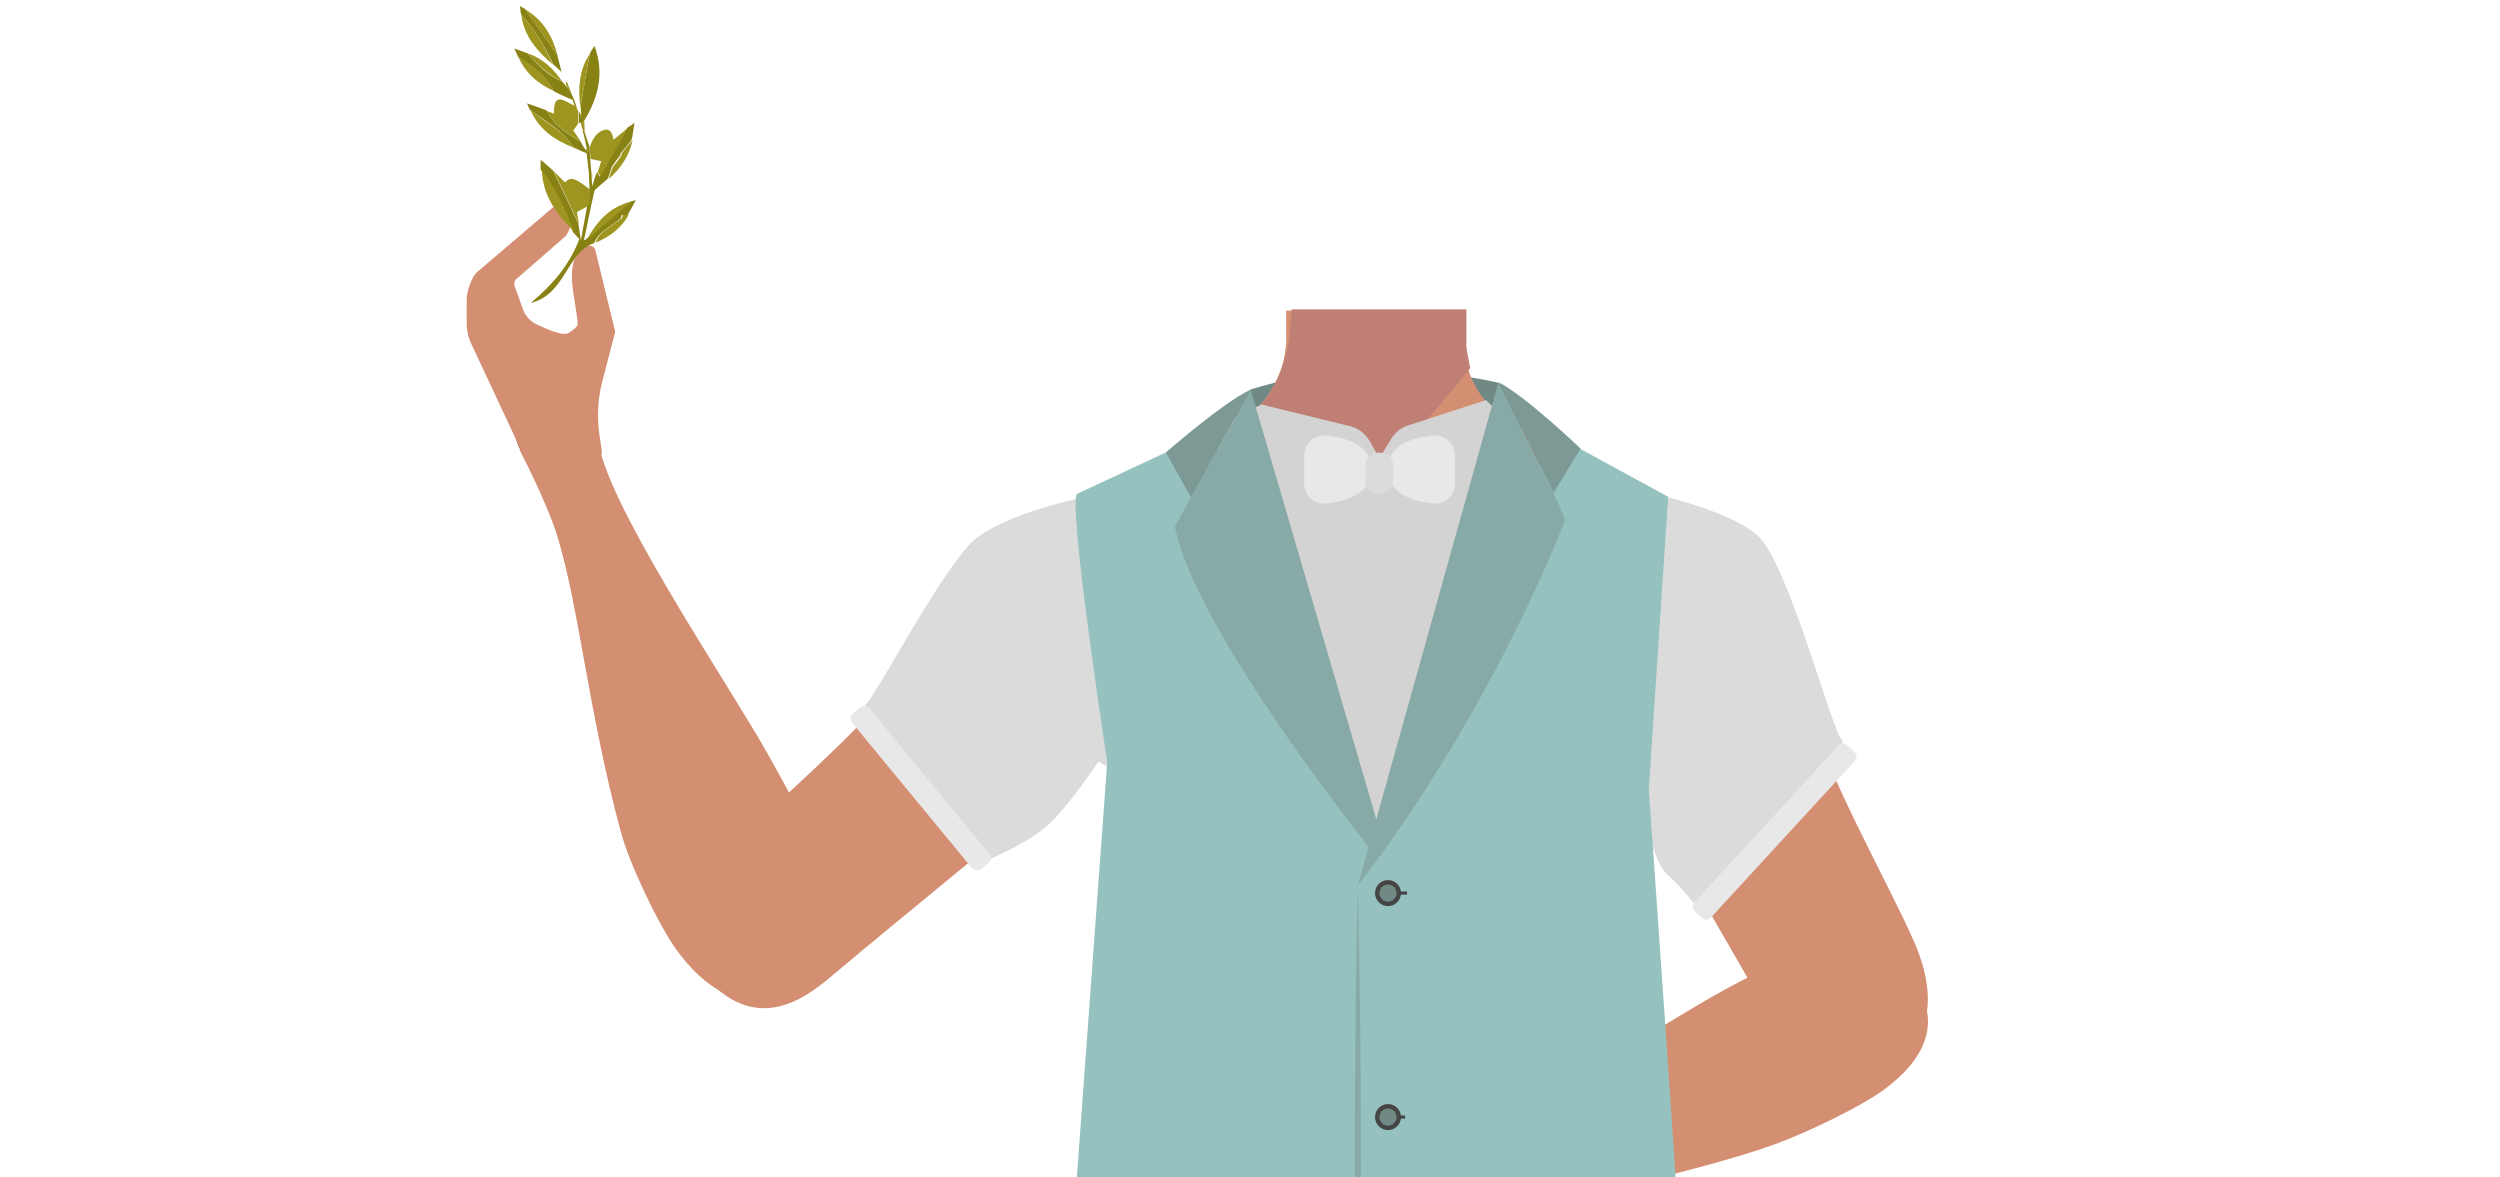 <?xml version="1.0" encoding="utf-8"?>
<!-- Generator: Adobe Illustrator 26.0.3, SVG Export Plug-In . SVG Version: 6.00 Build 0)  -->
<svg version="1.1" id="Layer_1" xmlns="http://www.w3.org/2000/svg" xmlns:xlink="http://www.w3.org/1999/xlink" x="0px" y="0px"
	 viewBox="0 0 788 371" style="enable-background:new 0 0 788 371;" xml:space="preserve">
<style type="text/css">
	.st0{fill:#718985;}
	.st1{fill:#D48F72;}
	.st2{fill:#A85B3B;}
	.st3{fill:#BF7F75;}
	.st4{fill:#DBDBDB;}
	.st5{fill:#95C1BE;}
	.st6{fill:#87AAA7;}
	.st7{fill:#444444;}
	.st8{fill:none;stroke:#444444;stroke-miterlimit:10;}
	.st9{fill:#D3D3D3;}
	.st10{fill:#7C9995;}
	.st11{fill:#E8E8E8;}
	.st12{fill:#888215;}
	.st13{fill:#9E9520;}
</style>
<path class="st0" d="M379.9,136.8l14.2-14c0,0,21.2-6.9,40.2-6.7c19,0.2,37.9,4.5,37.9,4.5l17.2,16.2l2,19.9L378.1,161L379.9,136.8z
	"/>
<path class="st1" d="M495.2,188.5c-1.3,29,18.7,55.9,18.7,55.9s32.7,56.2,43.4,75.2c5,8.9,15.2,27.7,37.7,15.8l0,0
	c18.6-9.8,12.3-29.4,8.4-38.4c-8-18.3-28.1-53.6-32.8-72.9c-2.4-9.9-3-24.3-9.5-37.7c-4.3-9.1-11.5-16.5-20.3-21.4
	c-6.5-3.6-16.6-8.9-29-14.3l2.7,11.2C503.3,166.1,495.8,176.6,495.2,188.5L495.2,188.5z"/>
<g>
	<path class="st1" d="M602.6,308.9c-12-13.7-35.3-7.1-43.6-4.3c-8.3,2.8-23.1,11.7-30.4,16.1c-18.7,11.1-48.3,31.9-66.8,42.5
		c-12.1,7.1-18.8,10.6-15.3,17.9c3.2,6.7,17.5,3.4,22.9,2.3c22.8-5,67.6-14.5,90.5-22.9c9.3-3.4,27.4-11.9,34.8-17.7
		C615.4,327,606,312.9,602.6,308.9z"/>
</g>
<ellipse transform="matrix(0.582 -0.813 0.813 0.582 -36.804 198.754)" class="st2" cx="175" cy="135.2" rx="12.8" ry="12.6"/>
<path class="st1" d="M502.9,192c-0.6,40.1-3.4,46.3,2.7,47.5c-13.2,11.3,6.5,52.1-2.8,66.7c-2.6,4-11.9,10.6-16.5,9.5
	c-13.1-3-25.1-32.1-36.4-39.4c-6.6-4.3-24.7-3.8-31.6,0c-11.7,6.5-23.3,36.5-36.4,39.4c-4.6,1-14-5.4-16.5-9.5
	c-9.3-14.6-4.8-55.6-18-66.9c-11.1-9.5-37.8-4.1-38.6-44.2c-0.4-27.8,36.6-39,36.6-39l41.9-20.8c2.7-1.4,5.2-3,7.4-5
	c0.8-0.7,1.7-1.6,2.4-2.4l0.6-0.7v-0.1c4.1-4.9,6.8-10.9,7.5-17.1c0.2-1.5,0.3-2.9,0.2-4.4v-2.9v-4.8h56l0.1,5.2v1.6v3.3
	c0,0.3,0,0.7,0,1l0,0c0,0.6,0.1,1.4,0.2,2c0.2,1.6,0.5,3.2,0.9,4.8c2.3,8,7.9,14.6,15.4,18.4l42.3,21c1,0.5,2.2,1,3.3,1.4
	C531.4,158.9,503.3,167.7,502.9,192z"/>
<path class="st3" d="M463.5,115.9l-1,1.3c-5.4,6.6-30.1,36.6-43.7,46.3c-3.3,2.4-6,3.6-7.5,2.8c-7.1-3.4-15.5-36.7-15.5-36.7
	l0.1-0.1c0.6-0.6,1.3-1.3,1.8-2c0.3-0.4,0.7-0.8,1-1.4l0.1-0.1c3.4-4.7,5.7-10.1,7-15.9c0-0.2,0.1-0.4,0.1-0.6
	c0.3-1.5,0.5-3.1,0.7-5c0.1-0.7,0.1-1.5,0.2-2.3c0.1-1.5,0.2-3,0.3-4.7h55.1v0.2v4.5v7l0.1,0.8l0.1,0.7l0.9,4.8L463.5,115.9z"/>
<path class="st1" d="M250.7,312.6c16.2-9.4,10.1-33.4,7.5-42c-2.5-8.6-11.6-24.7-16-32.6c-11.3-20.3-47.4-73.6-52.9-95.6
	c-3.9-15.4-25.6-0.7-25.6-0.7s8.7,16.6,12,27.4c6.9,22.7,9.7,54.9,19.9,92.8c2.6,9.9,11.6,29,17.5,37.3
	C229.6,322.1,246.1,315.4,250.7,312.6z"/>
<path class="st1" d="M367.5,205.6c-8.9,27.5-37.1,45.8-37.1,45.8s-50.4,41.2-67,55.2c-7.8,6.6-23.8,20.6-40.9,1.6l0,0
	c-14-15.7-1.3-31.9,5.6-38.9c13.9-14.3,45.2-40.3,56.3-56.7c8.3-12.1,16.3-34.2,39.7-43.4c0,0,18.3-9.7,34,4.2l0.6,0.5
	C367.8,181.8,371.2,194.2,367.5,205.6z"/>
<path class="st1" d="M188.8,136c-0.6-5.1-0.3-10.2,0.9-15.2l4.1-15.8c0.1-0.3,0.1-0.6,0-0.9L187.7,79c-0.3-1.5-2.2-2.1-3.3-1
	c-1.4,1.1-2.7,2.5-3.1,3.3c-2.6,5.2,0.5,15.2,0.8,20.9c0.1,0.7-2.5,2.7-3.2,2.9c-1.9,0.7-6.7-1.4-9.8-2.9c-2-0.9-3.6-2.7-4.3-4.8
	c-0.8-2.4-2-5.6-2.6-7.2c-0.2-0.6-0.1-1.4,0.3-2l15.8-13.8c1.3-1.7,1.7-3.7,1.8-5.1c0.1-1.6-0.7-3-2.1-3.7c-1.4-0.6-2.8-1.1-3.4-0.5
	L150.1,86c-1.5,1.6-3,6-3,8.2v7.6c0,2.4,0.5,4.7,1.6,6.9l15.3,32.7v0.1h0.1l0.6,1.4l0,0c0.4-0.7,1.3-1.1,2-1l20.7,2.6
	c1.4,0.2,2.4-0.9,2.3-2.3L188.8,136z"/>
<path class="st4" d="M341.3,156.8c0,0-24.3,5-34.1,13.3s-31.4,49.8-34.5,52.2c-3.1,2.3,38,49,39,48.6c0.9-0.4,13-5.4,19.2-11.4
	c6.3-5.9,15.3-19.4,15.3-19.4l21.3,11.4L341.3,156.8z"/>
<path class="st4" d="M519.7,155.3c0,0,24.3,5,34.1,13.3c9.8,8.3,23.7,62.4,26.9,64.8c3.1,2.4-44.8,52.6-45.8,52.2s-3.3-4.4-9.6-10.2
	c-6.3-5.9-10.5-36.7-10.5-36.7L493.4,250L519.7,155.3z"/>
<path class="st5" d="M339.4,155.7c-2.6,5.1,9.6,84.5,9.6,84.5l-14.4,196.7c0.1,2.7,2.1,5.1,4.8,5.6l44.8,8.9
	c33.4,6.3,67.8,5.6,101.1-1.6l40.4-10c3.7-0.8,6.2-4.1,6.1-7.7c-1.4-34.2-12.1-183.1-12.1-183.1l6.1-92.4l-36.1-19.7L434.3,267
	l-54.4-130.2L339.4,155.7z"/>
<g>
	<path class="st6" d="M428,279c1.1,46.1,1.1,92.7,0.8,138.8l-0.3,23.1c-0.5,7,2.3,10.3,8.9,12.4c1.8,0.6,3.7,1.3,5.4,1.9
		c-1.9-0.5-3.8-1-5.5-1.6c-3.7-1-7.7-2.9-9-6.9c-0.6-1.9-0.7-4-0.7-5.9l-0.3-23.1C426.9,371.7,426.9,325.1,428,279L428,279z"/>
</g>
<g>
	<circle class="st7" cx="437.5" cy="281.5" r="4.1"/>
	<circle class="st0" cx="437.5" cy="281.5" r="2.7"/>
</g>
<g>
	<circle class="st7" cx="437.5" cy="352.1" r="4.1"/>
	<circle class="st0" cx="437.5" cy="352.1" r="2.7"/>
</g>
<line class="st8" x1="441.1" y1="281.5" x2="443.5" y2="281.5"/>
<line class="st8" x1="440.5" y1="352.1" x2="442.9" y2="352.1"/>
<path class="st9" d="M397.6,127.5l27.8,6.8c2.6,0.6,4.9,2.3,6.3,4.7l3.1,5.5l3.6-6c1.3-2.1,3.1-3.7,5.4-4.4l24.6-8l13.7,13.8
	L434.3,267l-53.4-131.7L397.6,127.5z"/>
<path class="st6" d="M472.3,120.6L428,279c0,0,37.4-45.8,65.3-114.9C494,163.3,472.3,120.6,472.3,120.6z"/>
<path class="st6" d="M394.2,122.8L435,262.3l-2.6,5.9c0,0-55.6-69.1-62.1-102.3C370.2,166.5,394.2,122.8,394.2,122.8z"/>
<path class="st10" d="M375.4,156.8l-7.9-14.2c0,0,17.8-15.6,26.7-19.8L375.4,156.8z"/>
<path class="st10" d="M489.7,155.3l8.5-13.9c0,0-17-16.3-25.8-20.9L489.7,155.3z"/>
<path class="st11" d="M411.1,152.5v-9c0-3.6,3-6.4,6.6-6.2c6.3,0.5,14.6,2.7,14.6,10.7c0,7.9-8.4,10.1-14.6,10.7
	C414.1,159,411.1,156.1,411.1,152.5z"/>
<path class="st11" d="M458.6,152.5v-9c0-3.6-3-6.4-6.6-6.2c-6.3,0.5-14.6,2.7-14.6,10.7c0,7.9,8.4,10.1,14.6,10.7
	C455.6,159,458.6,156.1,458.6,152.5z"/>
<path class="st4" d="M435.3,155.5h-1.1c-2.1,0-3.8-1.7-3.8-3.8v-5.2c0-2.1,1.7-3.8,3.8-3.8h1.1c2.1,0,3.8,1.7,3.8,3.8v5.2
	C439.1,153.8,437.4,155.5,435.3,155.5z"/>
<path class="st11" d="M311.7,271.9l-2.5,2.1c-0.8,0.6-2,0.5-2.7-0.2l-38-46.1c-0.6-0.8-0.5-2,0.2-2.7l2.5-2.1c0.8-0.6,2-0.5,2.7,0.2
	l38,46.1C312.6,270,312.5,271.3,311.7,271.9z"/>
<path class="st11" d="M582.2,234.9l2.4,2.2c0.7,0.7,0.8,1.9,0.1,2.7l-45.5,49.5c-0.7,0.7-1.9,0.8-2.7,0.1l-2.4-2.2
	c-0.7-0.7-0.8-1.9-0.1-2.7l45.5-49.5C580.2,234.2,581.4,234.2,582.2,234.9z"/>
<g id="GcAfxX_00000158726393485427391440000013673085389559127732_">
	<g>
		<path class="st12" d="M182.9,44.5c0.5,0.8,0.9,1.7,1.5,2.5c0.2,0.2,0.4,0.4,0.9,1c-0.2-0.9-0.3-1.1-0.4-1.4
			c-0.4-1.9-0.7-3.7-1.3-5.4c0.1,0,0.3,0,0.5-0.1c0.5,1.7,1.1,3.3,1.7,5.1c0.1,1.1,0.1,2.5,0.2,3.7c0.1,1.5,0.3,2.9,0.4,4.3
			c0.1,0.6,0.1,1.1,0.1,1.9c0,0.7,0.1,1.5,0.2,2.6c0.5-1.8,0.9-3.1,1.5-4.5c0.1,0.3,0.3,0.5,0.8,1.5c3.2-5.5,6-10.6,8.8-15.5
			c0.6-0.3,1.3-0.8,2.2-1.5c-0.3,1.9-0.5,3.3-0.7,4.6c-0.2,0.2-0.2,0.4-0.2,0.5s0.1,0.2,0,0.2c-1.1,1.6-2.3,3-3.6,4.5
			c0,0.1,0.2,0.2,0.2,0.2c-0.8,1-1.7,2.2-2.8,3.8c-0.3,0.9-0.7,2.4-1.4,3.9c-1.6,1.4-3.2,2.7-4.1,3.6c-1.3,5.6-2.2,10.6-3.3,15.5
			c-0.1,0,0.1,0.2,0.2,0.2c0,0,0.1,0,0.2-0.1c4.8-4,9.4-8,14.1-12c0.4-0.1,0.8-0.3,1.8-0.5c-1,2-1.8,3.3-2.6,4.7c-0.5,0-1.3,0-1.8,0
			c-0.3,0.7-0.4,1.3-0.4,1.1c-3.1,2.6-6.8,4-8.3,7.7c-9,3.3-8.9,16.1-20,18.9c7.3-6.1,12.3-12.3,15.3-20.1c-0.5-0.6-1-1.1-1.6-1.8
			c-0.2-0.2-0.4-0.4-0.5-0.6v-0.1c-2.5-7-5.9-13.5-10.1-19.5c0-0.8,0-1.7,0-3c1.3,0.9,2.2,1.9,3.1,2.6c0.1,0.1,0.2,0.2,0.3,0.3
			s0.3,0.2,0.5,0.4c2.7,5.5,5.3,11.2,8,16.7c0.2,1.3,0.4,2.5,0.8,5.3c0.8-4.7,1.5-7.8,2-11.1c0.2-1.7,0.4-3.2,0.6-4.9v-0.1
			c0.1-0.1,0.1-0.1,0.1-0.3c-0.1-1.7-0.1-3.4-0.2-5c-0.2-2.1-0.5-4.1-0.7-6c-1.3-0.5-2.4-1-3.4-1.5c-0.3-0.1-0.4-0.2-0.6-0.3h-0.1
			c-3.2-5.4-8.9-8.2-13.8-11.9c-0.2-0.5-0.4-0.9-0.9-2c2.4,0.8,4.4,1.5,6.2,2.2C174.6,39.5,178.7,42.1,182.9,44.5z"/>
		<path class="st13" d="M190.6,40.9c2.2-0.4,2.4,1.7,2.8,3.1c1.7-1.3,3.1-2.5,4.6-3.8c-2.8,4.9-5.6,9.8-8.8,15.5
			c-0.5-0.9-0.6-1.3-0.8-1.5c0.4-1,0.7-2.2,1.1-3.4c-1.1-0.2-2.3-0.5-3.4-0.7c-0.1-1.1-0.1-2.5-0.2-3.7
			C186.7,43.8,188.1,41.5,190.6,40.9z"/>
		<path class="st12" d="M183.2,39.3c-0.1-0.2-0.2-0.5-0.3-0.8c-0.2,0.2-0.3,0.3-0.5,0.4c0-1.4,0-2.6,0-3.9c0.1,0.4,0.3,0.8,0.4,1.1
			c0.1,0.2,0.2,0.2,0.3,0.4s0.1,0.3-1.1-2.2c1.5,2.4,1.3,2.3,1.3,2.1c0,0,0-0.1-0.1-0.2c-0.1-0.9-0.1-1.9-0.2-2.8
			c0.9-5.5,1.9-11.1,2.9-16.5c0.4-0.7,0.8-1.5,1.5-2.4c3.2,8.7,1.1,16.2-3.1,23.3C183.8,38.4,183.5,39,183.2,39.3z"/>
		<path class="st13" d="M181.9,66.8c0,0.1,0,0.6,0.1,1.1c0.1,0.3,0.1,0.5,0.2,0.8c0.1,0.6,0.2,1.3,0.3,1.9c-2.7-5.5-5.3-11.2-8-16.7
			c1.1,1.1,2.3,2.4,3.6,3.6c1.6-1.9,3.1-1,4.8,0c1.1,0.8,2.3,1.6,3.3,2.4c-0.2,1.7-0.4,3.2-0.6,4.9C184.4,65.5,183.3,66,181.9,66.8z
			"/>
		<path class="st13" d="M180.7,41.1c0.7,1,1.6,2.3,2.3,3.4c-4.3-2.4-8.3-5.1-10.7-9.5c0.7,0.3,1.6,0.5,2.3,0.8
			c-0.2-7.4,3.7-3.6,6.5-2.5c0.2-0.1,0.3,0,0.5-0.1c0.1,0.6,0.4,1.4,0.6,1.9c0,1.4,0,2.6,0,3.9C181.8,39.7,181.2,40.4,180.7,41.1z"
			/>
		<path class="st12" d="M180.2,29.8c0.3,0.4,0.4,0.9,0.7,1.4c-0.2,0.1-0.2,0.2-0.4,0.3c-0.9-0.4-2-0.8-2.9-1.3
			c-0.2,0-0.4-0.2-0.5-0.2c-0.8-0.4-1.8-0.8-2.6-1.3c-2.4-5-6.9-7.8-11.3-10.9c-0.2-0.7-0.6-1.4-1.1-2.5c1.7,0.6,2.9,1,4.2,1.5
			c3.1,3.7,6.4,7,10.9,8.9c0.6,0.7,1.3,1.5,1.8,2.2S179.9,29.2,180.2,29.8z"/>
		<path class="st13" d="M170.8,53.5c4.3,6,7.6,12.5,10.1,19.5C175.5,67.6,171,61.7,170.8,53.5z"/>
		<path class="st12" d="M164.4,4.8L164.4,4.8c-0.1-0.3-0.2-0.5-0.3-0.8c0-0.6-0.1-1.1-0.2-2.1c0.7,0.4,1.1,0.7,1.6,0.9
			c3.3,4.9,6.9,9.8,10.2,14.7c0.4,1.5,0.7,2.9,1.3,5.2c-1.3-1.3-2-1.8-2.7-2.5C171.7,14.7,168.7,9.3,164.4,4.8z"/>
		<path class="st13" d="M167.2,34.7c4.7,3.9,10.5,6.5,13.8,11.9C175,44.3,169.9,40.9,167.2,34.7z"/>
		<path class="st13" d="M164.3,4.7c4.4,4.5,7.3,9.9,9.9,15.6C169.4,16.2,165.2,11.5,164.3,4.7z"/>
		<path class="st13" d="M199.1,63.5c-4.8,4-9.4,8-14.1,12C188.1,69.8,192.3,65.1,199.1,63.5z"/>
		<path class="st13" d="M163.3,17.8c4.3,2.9,8.9,5.9,11.3,10.9C169.5,26.4,165.6,23,163.3,17.8z"/>
		<path class="st13" d="M175.8,17.7c-3.3-4.9-6.9-9.8-10.2-14.7C171.2,6.3,174.2,11.4,175.8,17.7z"/>
		<path class="st13" d="M185.8,17.1c-0.9,5.5-1.9,11.1-2.9,16.5C182.2,27.8,182.5,22.2,185.8,17.1z"/>
		<path class="st13" d="M187.7,76.5c1.4-3.8,5-5.1,8.3-7.7c-0.1,0.1,0.2-0.4,0.4-1.1c0.5,0,1.3,0,1.8,0
			C195.9,71.8,192.2,74.7,187.7,76.5z"/>
		<path class="st13" d="M191.8,56.5c0.5-1.6,1-2.9,1.4-3.9c1.3-1.6,2-2.6,2.8-3.8c0-0.1-0.2-0.2-0.2-0.2c1.1-1.6,2.3-3,3.6-4.5
			C198.4,49.1,195.7,53,191.8,56.5z"/>
		<path class="st13" d="M177.2,25.7c-4.4-2.1-7.7-5.2-10.9-8.9C171,18.4,174.4,21.6,177.2,25.7z"/>
		<path class="st13" d="M178.3,25.9c0.1,0,0.3-0.1,0.4-0.1c0.5,1.4,1.1,2.7,1.6,4.1c-0.5-0.7-0.9-1.4-1.4-2
			C178.7,27.3,178.4,26.6,178.3,25.9z"/>
		<path class="st13" d="M184.3,41.2c-0.1,0-0.3,0-0.5,0.1c-0.2-0.6-0.4-1.4-0.6-1.9c0.3-0.4,0.6-1,0.9-1.5
			C184.2,39.1,184.3,40.2,184.3,41.2z"/>
		<path class="st13" d="M186,54.6c0.1,1.7,0.1,3.4,0.2,5C186.1,57.9,186,56.3,186,54.6z"/>
		<path class="st12" d="M180.5,31.5c0.2-0.1,0.2-0.2,0.4-0.3c0.2,0.7,0.5,1.4,0.7,2.1c-0.2,0.1-0.3,0-0.5,0.1
			C180.9,32.8,180.7,32.1,180.5,31.5z"/>
		<path class="st13" d="M178.2,25.2C177.4,24,177.2,23.9,178.2,25.2C177.5,23.6,177.6,24,178.2,25.2z"/>
		<path class="st13" d="M181.1,46.7c0.3,0.1,0.4,0.2,0.6,0.3C181.5,47,181.3,47,181.1,46.7z"/>
		<path class="st13" d="M164.1,4c0.1,0.3,0.2,0.5,0.3,0.8C164.3,4.5,164.2,4.3,164.1,4z"/>
		<path class="st13" d="M180.9,73.2c0.2,0.2,0.4,0.4,0.5,0.6C181.3,73.6,181.1,73.3,180.9,73.2z"/>
		<path class="st13" d="M199.4,43.9c0.2-0.2,0.2-0.4,0.2-0.5C199.6,43.6,199.6,43.7,199.4,43.9z"/>
		<path class="st13" d="M174.1,53.4c-0.1-0.1-0.2-0.2-0.3-0.3C173.9,53.2,174.1,53.4,174.1,53.4z"/>
		<path class="st13" d="M183.1,36.5c0,0.1,0,0.1,0.1,0.2l-0.2,0.2c-0.1-0.2-0.2-0.2-0.3-0.4C182.9,36.4,183,36.4,183.1,36.5z"/>
		<path class="st13" d="M177.1,30c0.2,0,0.4,0.2,0.5,0.2C177.5,30.2,177.3,30,177.1,30z"/>
		<path class="st13" d="M176.8,22.6c0.1,0.2,0.1,0.3,0.1,0.3h-0.1C176.8,22.8,176.9,22.7,176.8,22.6L176.8,22.6z"/>
		<path class="st13" d="M186.7,54.4c0.1,0.6,0.1,1.1,0.1,1.9C186.9,55.7,186.9,55,186.7,54.4z"/>
		<path class="st13" d="M185.4,48.2c-0.6-0.6-0.8-0.9-0.9-1c0.2-0.1,0.3-0.2,0.5-0.3C185.1,47.1,185.2,47.3,185.4,48.2z"/>
		<path class="st13" d="M183.1,36.8c0,0.1,0.2,0.2-1.3-2.1C183.1,37.1,183.1,37,183.1,36.8C183,36.8,183.2,36.6,183.1,36.8z"/>
		<path class="st12" d="M182.1,68c0.1,0.3,0.1,0.5,0.2,0.8C182.2,68.5,182.2,68.3,182.1,68z"/>
	</g>
</g>
</svg>
